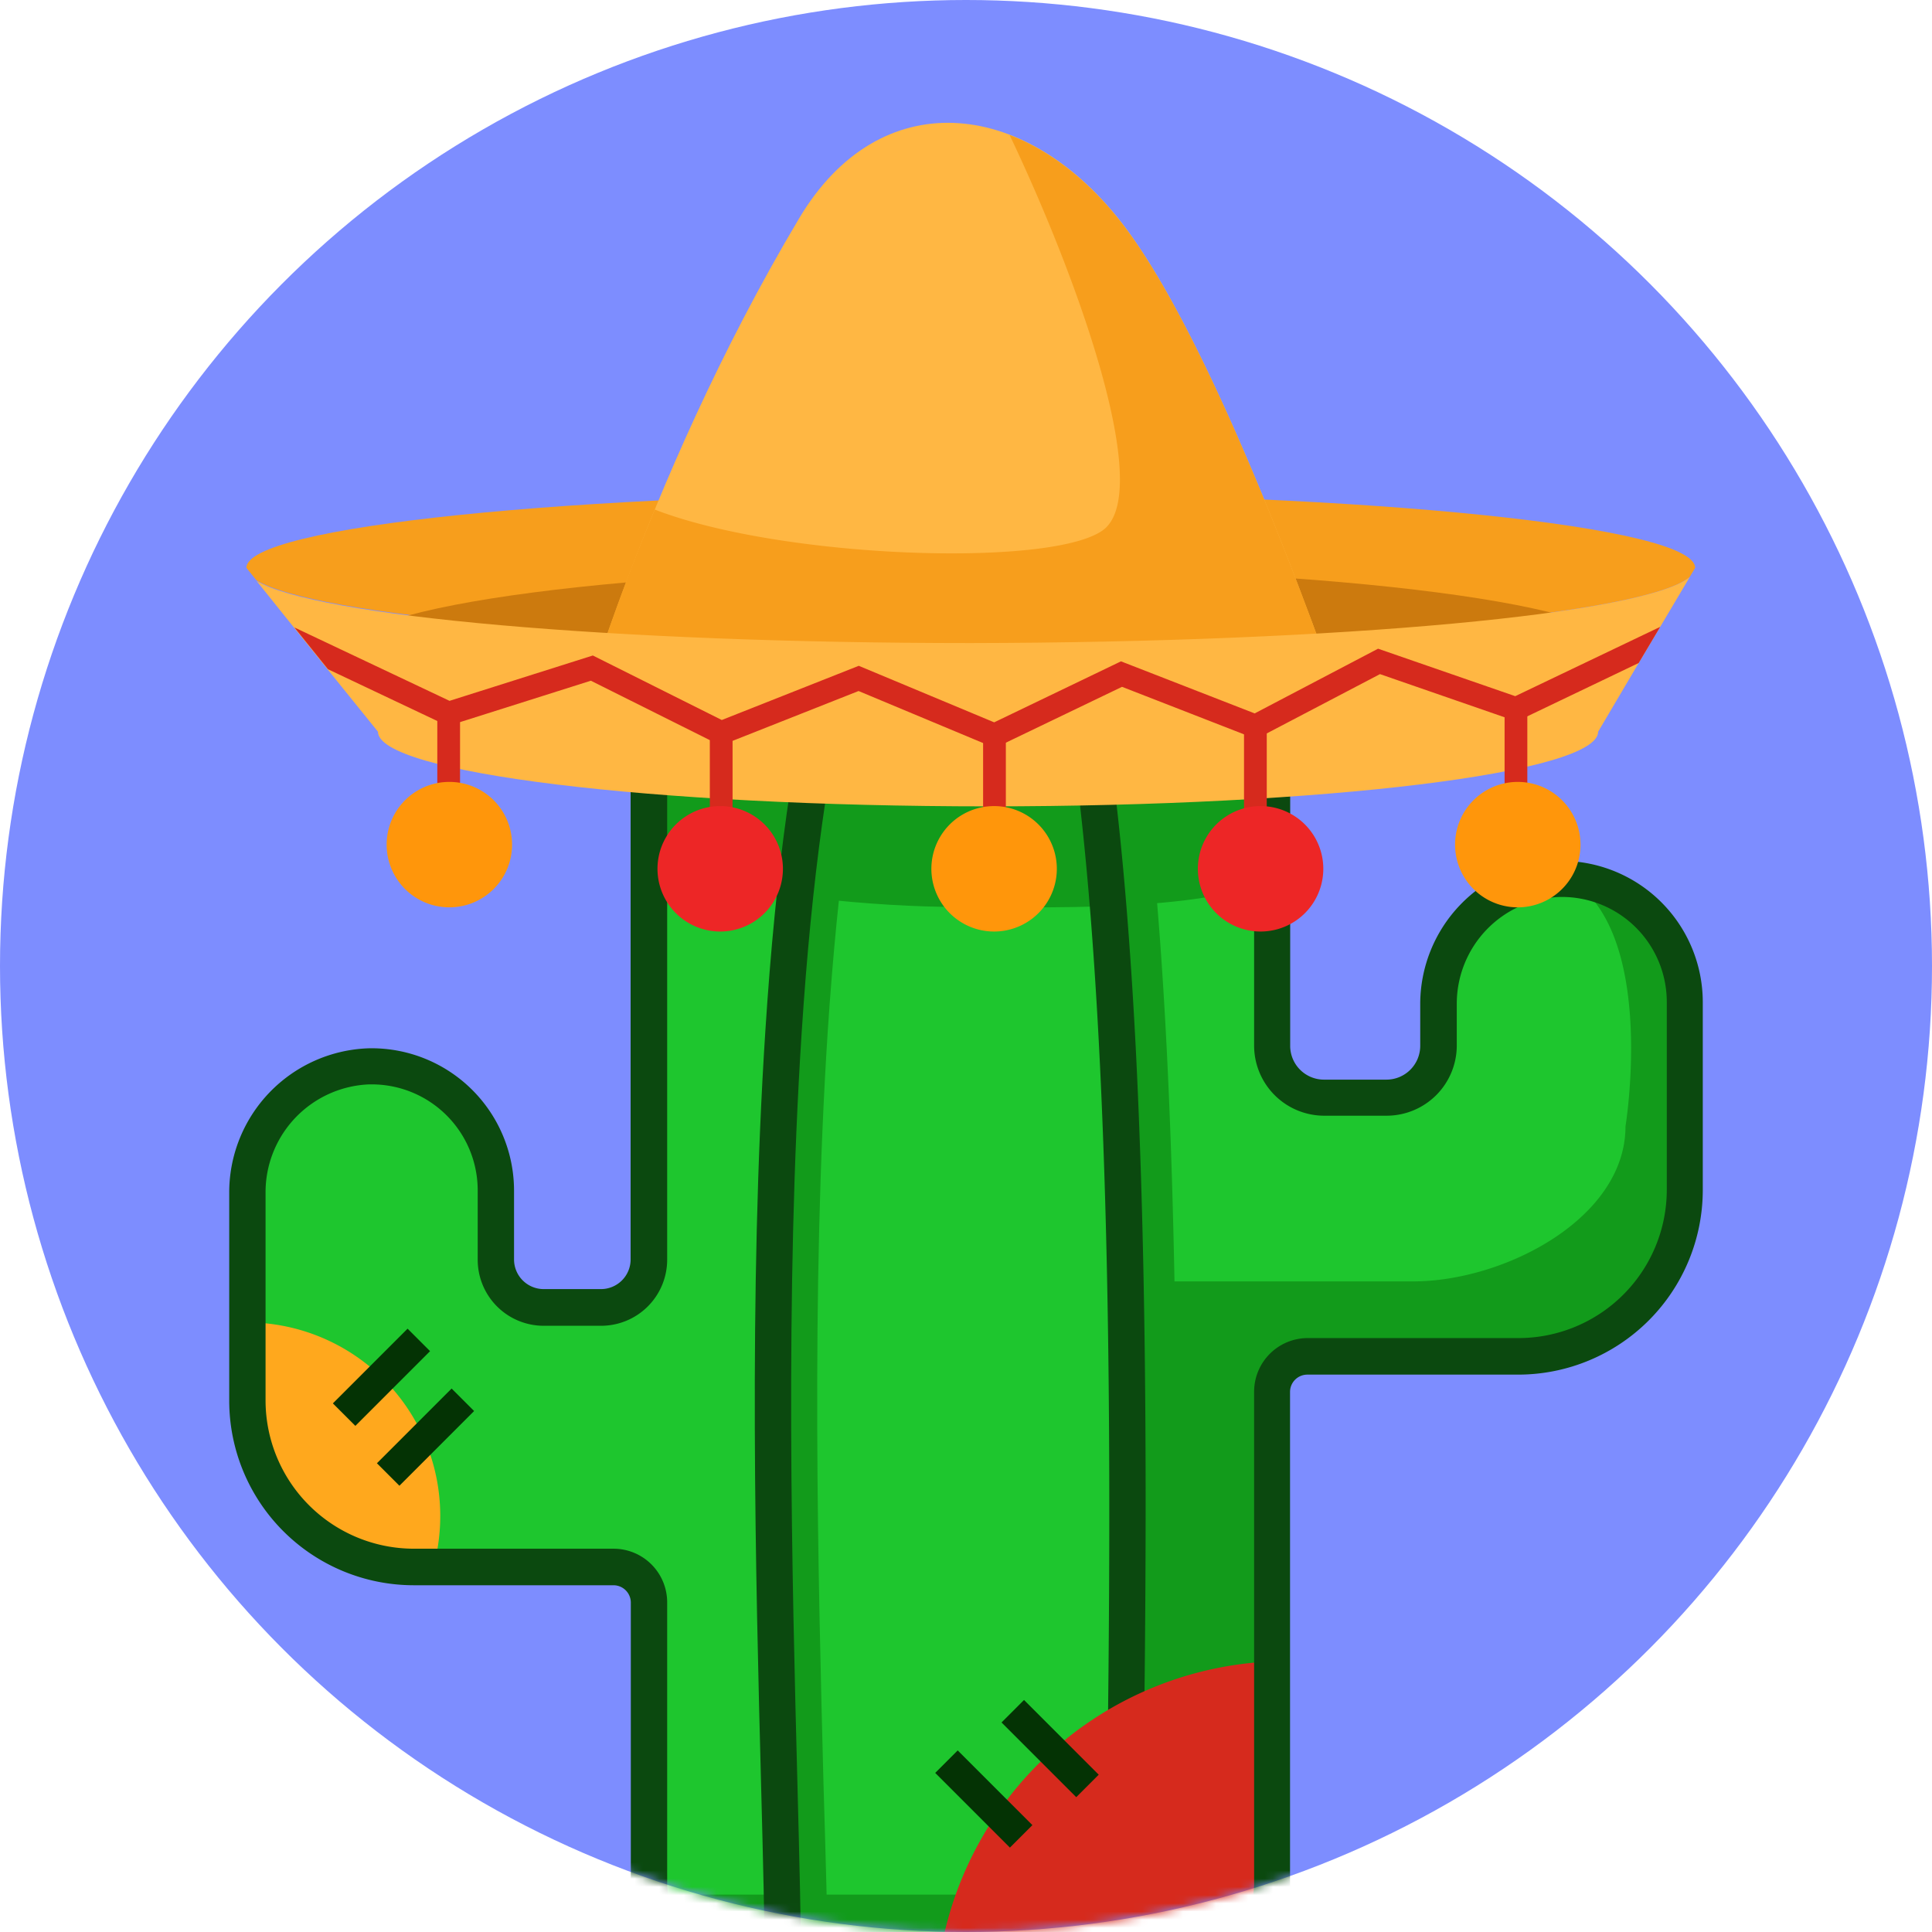 <svg width="236" height="236" fill="none" xmlns="http://www.w3.org/2000/svg"><circle cx="118" cy="118" r="118" fill="#7D8DFF"/><mask id="a" style="mask-type:alpha" maskUnits="userSpaceOnUse" x="0" y="0" width="236" height="236"><circle cx="118" cy="118" r="118" fill="#2E00FF"/></mask><g mask="url(#a)"><path d="M205.818 122.39v22.951a20.325 20.325 0 0 1-20.316 20.325H159.74a4.331 4.331 0 0 0-4.33 4.33v60.117a10.46 10.46 0 0 1-10.456 10.464H89.737a10.453 10.453 0 0 1-10.447-10.456v-34.355a4.34 4.34 0 0 0-4.339-4.338h-24.41a20.323 20.323 0 0 1-20.325-20.316v-25.368a15.366 15.366 0 0 1 14.836-15.466 15.173 15.173 0 0 1 10.954 4.318 15.167 15.167 0 0 1 4.562 10.854v8.392a5.871 5.871 0 0 0 5.874 5.874h6.974a5.873 5.873 0 0 0 5.874-5.874v-60.94c0-20.979 16.699-38.316 37.628-38.551a37.932 37.932 0 0 1 27.348 11.152c6.898 6.882 11.152 29.262 11.152 39.777v22.481c0 1.682.669 3.296 1.858 4.486a6.349 6.349 0 0 0 4.486 1.858h7.628a6.347 6.347 0 0 0 6.344-6.344v-5.035a15.259 15.259 0 0 1 14.728-15.349 15.058 15.058 0 0 1 10.828 4.284 15.041 15.041 0 0 1 4.528 10.729Z" fill="#1EC62E"/><path d="M205.818 122.39v22.951a20.325 20.325 0 0 1-20.316 20.325H159.74a4.33 4.33 0 0 0-4.33 4.33v60.117a10.46 10.46 0 0 1-10.456 10.464H89.737a10.446 10.446 0 0 1-10.372-9.146h52.674a10.467 10.467 0 0 0 10.465-10.465v-60.109c0-2.391-2.3-4.33.092-4.33h30c11.219 0 25.963-7.72 25.963-18.94 0 0 3.886-23.664-6.83-30.209a15.054 15.054 0 0 1 14.089 15.012Z" fill="#129B1B"/><path d="M143.234 241.417h-5.547c0-4.381.084-10.557.184-17.715.336-24.336.84-61.024-.839-94.28-2.517-48.965-8.651-64.942-13.376-69.725a4.88 4.88 0 0 0-3.482-1.738v-5.546a10.264 10.264 0 0 1 7.434 3.356c15.735 15.944 16.901 90.168 15.819 167.983-.109 7.167-.193 13.326-.193 17.665Z" fill="#129B1B"/><path d="M80.825 105.985c10.288 3.423 26.451 4.8 36.084 4.8 9.634 0 29.639.738 38.501-3.407l-.285-18.772-75.76 1.745 1.46 15.634Z" fill="#129B1B"/><path d="M101.108 240.46h-5.556c0-5.522-.2-13.301-.427-22.297-.663-25.477-1.57-60.369.52-92.483 2.517-39.19 8.887-63.214 19.359-73.435l3.877 3.969c-9.382 9.113-15.314 32.61-17.773 69.826-2.073 31.888-1.167 66.605-.512 91.972.268 9.046.512 16.825.512 22.448Z" fill="#129B1B"/><path d="M139.432 240.586h-4.439c0-4.372.084-10.557.185-17.707.612-44.215 2.047-147.75-14.384-164.408a5.424 5.424 0 0 0-3.885-1.896v-4.44a9.734 9.734 0 0 1 7.041 3.223c7.863 7.964 12.705 31.838 14.803 73.007 1.678 33.424 1.2 70.246.839 94.607-.076 7.107-.16 13.267-.16 17.614Z" fill="#0B490F"/><path d="M30.216 161.537v9.575a20.324 20.324 0 0 0 20.324 20.316h2.4a23.649 23.649 0 0 0-22.724-29.891Z" fill="#FFA81D"/><path d="M114.576 240.586h30.378a10.453 10.453 0 0 0 9.662-6.461c.525-1.269.795-2.63.794-4.004v-27.172a42.918 42.918 0 0 0-40.834 37.637Z" fill="#D62A1D"/><path d="M97.852 240.586h-4.44c0-5.539-.2-13.318-.436-22.322-.663-25.46-1.569-60.344.52-92.425 2.518-39.054 8.829-62.937 19.201-73.074l3.105 3.172c-9.433 9.23-15.441 32.811-17.875 70.187-2.072 31.888-1.174 66.646-.512 92.031.235 9.029.437 16.834.437 22.431Z" fill="#0B490F"/><path d="M144.954 242.801H89.737a12.698 12.698 0 0 1-12.68-12.68v-34.355a2.123 2.123 0 0 0-2.114-2.123H50.54A22.555 22.555 0 0 1 28 171.112v-25.36a17.62 17.62 0 0 1 17.002-17.698 17.4 17.4 0 0 1 17.79 17.396v8.392a3.623 3.623 0 0 0 3.617 3.625h7.006a3.623 3.623 0 0 0 3.617-3.625v-60.94c0-22.238 17.866-40.523 39.827-40.766a40.278 40.278 0 0 1 40.741 40.28v35.345a4.13 4.13 0 0 0 4.129 4.12h7.628a4.13 4.13 0 0 0 4.128-4.12v-5.035a17.513 17.513 0 0 1 16.893-17.564 17.276 17.276 0 0 1 12.437 4.929A17.267 17.267 0 0 1 208 122.424v22.951a22.566 22.566 0 0 1-22.54 22.54h-25.762a2.112 2.112 0 0 0-2.115 2.114v60.118a12.686 12.686 0 0 1-12.629 12.654ZM45.396 132.46h-.294a13.184 13.184 0 0 0-12.663 13.259v25.359a18.125 18.125 0 0 0 18.101 18.101h24.403a6.554 6.554 0 0 1 6.554 6.554v34.355a8.248 8.248 0 0 0 8.24 8.24h55.217a8.245 8.245 0 0 0 8.24-8.24v-60.084a6.554 6.554 0 0 1 6.546-6.554h25.762a18.123 18.123 0 0 0 18.101-18.1v-22.96a12.837 12.837 0 0 0-3.856-9.169 12.814 12.814 0 0 0-9.252-3.653 13.045 13.045 0 0 0-12.545 13.124v5.035a8.581 8.581 0 0 1-2.515 6.051 8.582 8.582 0 0 1-6.053 2.509h-7.628a8.57 8.57 0 0 1-8.56-8.56V92.415a35.842 35.842 0 0 0-10.65-25.487 35.855 35.855 0 0 0-25.61-10.353c-19.535.21-35.437 16.514-35.437 36.327v60.982a8.075 8.075 0 0 1-8.056 8.064h-7.032a8.064 8.064 0 0 1-8.056-8.064v-8.392a12.952 12.952 0 0 0-7.98-12.041 12.959 12.959 0 0 0-4.977-.991Z" fill="#0B490F"/><path d="m207.068 69.364-.671 1.124c-5.37 4.498-42.638 7.989-87.81 7.989-43.862 0-80.265-3.29-87.272-7.603l-1.217-1.51c0-5.035 39.608-9.122 88.473-9.122 48.864 0 88.497 4.087 88.497 9.122Z" fill="#F79E1C"/><path d="m198.45 79.593-.595 1.259c-4.742 5.035-37.654 8.962-77.539 8.962-38.744 0-70.892-3.692-77.068-8.526l-1.066-1.678c0-5.648 34.976-10.221 78.134-10.221s78.134 4.548 78.134 10.204Z" fill="#CC7A0E"/><path d="M69.43 92.457S78.165 59.32 97.625 26.66c9.785-16.43 27.382-14.744 39.239.352 13.368 17.027 29.22 65.455 29.22 65.455l-96.654-.009Z" fill="#FFB743"/><path d="M166.084 92.457H69.43a268.494 268.494 0 0 1 10.556-30.21c15.483 6 48.411 7.117 54.739 2.518 6.327-4.599-3.055-30.764-11.396-48.268 4.825 1.854 9.507 5.437 13.535 10.556 13.368 16.985 29.22 65.404 29.22 65.404Z" fill="#F79E1C"/><path d="m206.406 70.488-3.609 6.084-2.626 4.414-4.951 8.391c0 5.035-33.374 9.122-74.526 9.122-41.153 0-74.526-4.087-74.526-9.121l-6.1-7.553-4.104-5.102-4.632-5.773c6.99 4.313 43.393 7.602 87.272 7.602 45.156-.075 82.423-3.566 87.802-8.064Z" fill="#FFB743"/><path d="m202.797 76.572-17.706 8.467-16.758-5.799-15.071 7.905-16.33-6.36-15.491 7.451-16.54-6.906-16.733 6.621-15.751-7.88-17.505 5.539-18.948-8.963 4.103 5.103 14.635 6.931 17.472-5.53 15.86 7.922 16.842-6.663 16.649 6.956 15.532-7.468 16.372 6.377 15.139-7.93 16.691 5.782 14.912-7.141 2.626-4.414Z" fill="#D62A1D"/><path d="M56.196 87.145h-2.778v16.028h2.778V87.145ZM89.485 89.512h-2.777v16.607h2.777V89.512ZM122.867 89.805h-2.777v16.322h2.777V89.805ZM154.739 88.715h-2.778v17.412h2.778V88.715ZM186.568 86.583h-2.778v16.582h2.778V86.583Z" fill="#D62A1D"/><path d="M54.803 110.835a7.662 7.662 0 1 0 0-15.323 7.662 7.662 0 0 0 0 15.323Z" fill="#FF960B"/><path d="M87.975 113.789a7.661 7.661 0 1 0 0-15.323 7.661 7.661 0 0 0 0 15.323Z" fill="#ED2626"/><path d="M121.432 113.789a7.661 7.661 0 1 0 .001-15.323 7.661 7.661 0 0 0-.001 15.323Z" fill="#FF960B"/><path d="M153.983 113.789a7.661 7.661 0 1 0 .001-15.323 7.661 7.661 0 0 0-.001 15.323Z" fill="#ED2626"/><path d="M185.401 110.835a7.661 7.661 0 1 0 .001-15.323 7.661 7.661 0 0 0-.001 15.323Z" fill="#FF960B"/><path d="m49.786 162.302-9.125 9.127 2.748 2.747 9.124-9.128-2.747-2.746ZM55.166 169.614l-9.124 9.128 2.747 2.747 9.125-9.128-2.748-2.747ZM116.986 213.819l-2.747 2.747 9.126 9.126 2.747-2.747-9.126-9.126ZM125.087 207.657l-2.747 2.748 9.126 9.126 2.747-2.747-9.126-9.127Z" fill="#043304"/></g></svg>